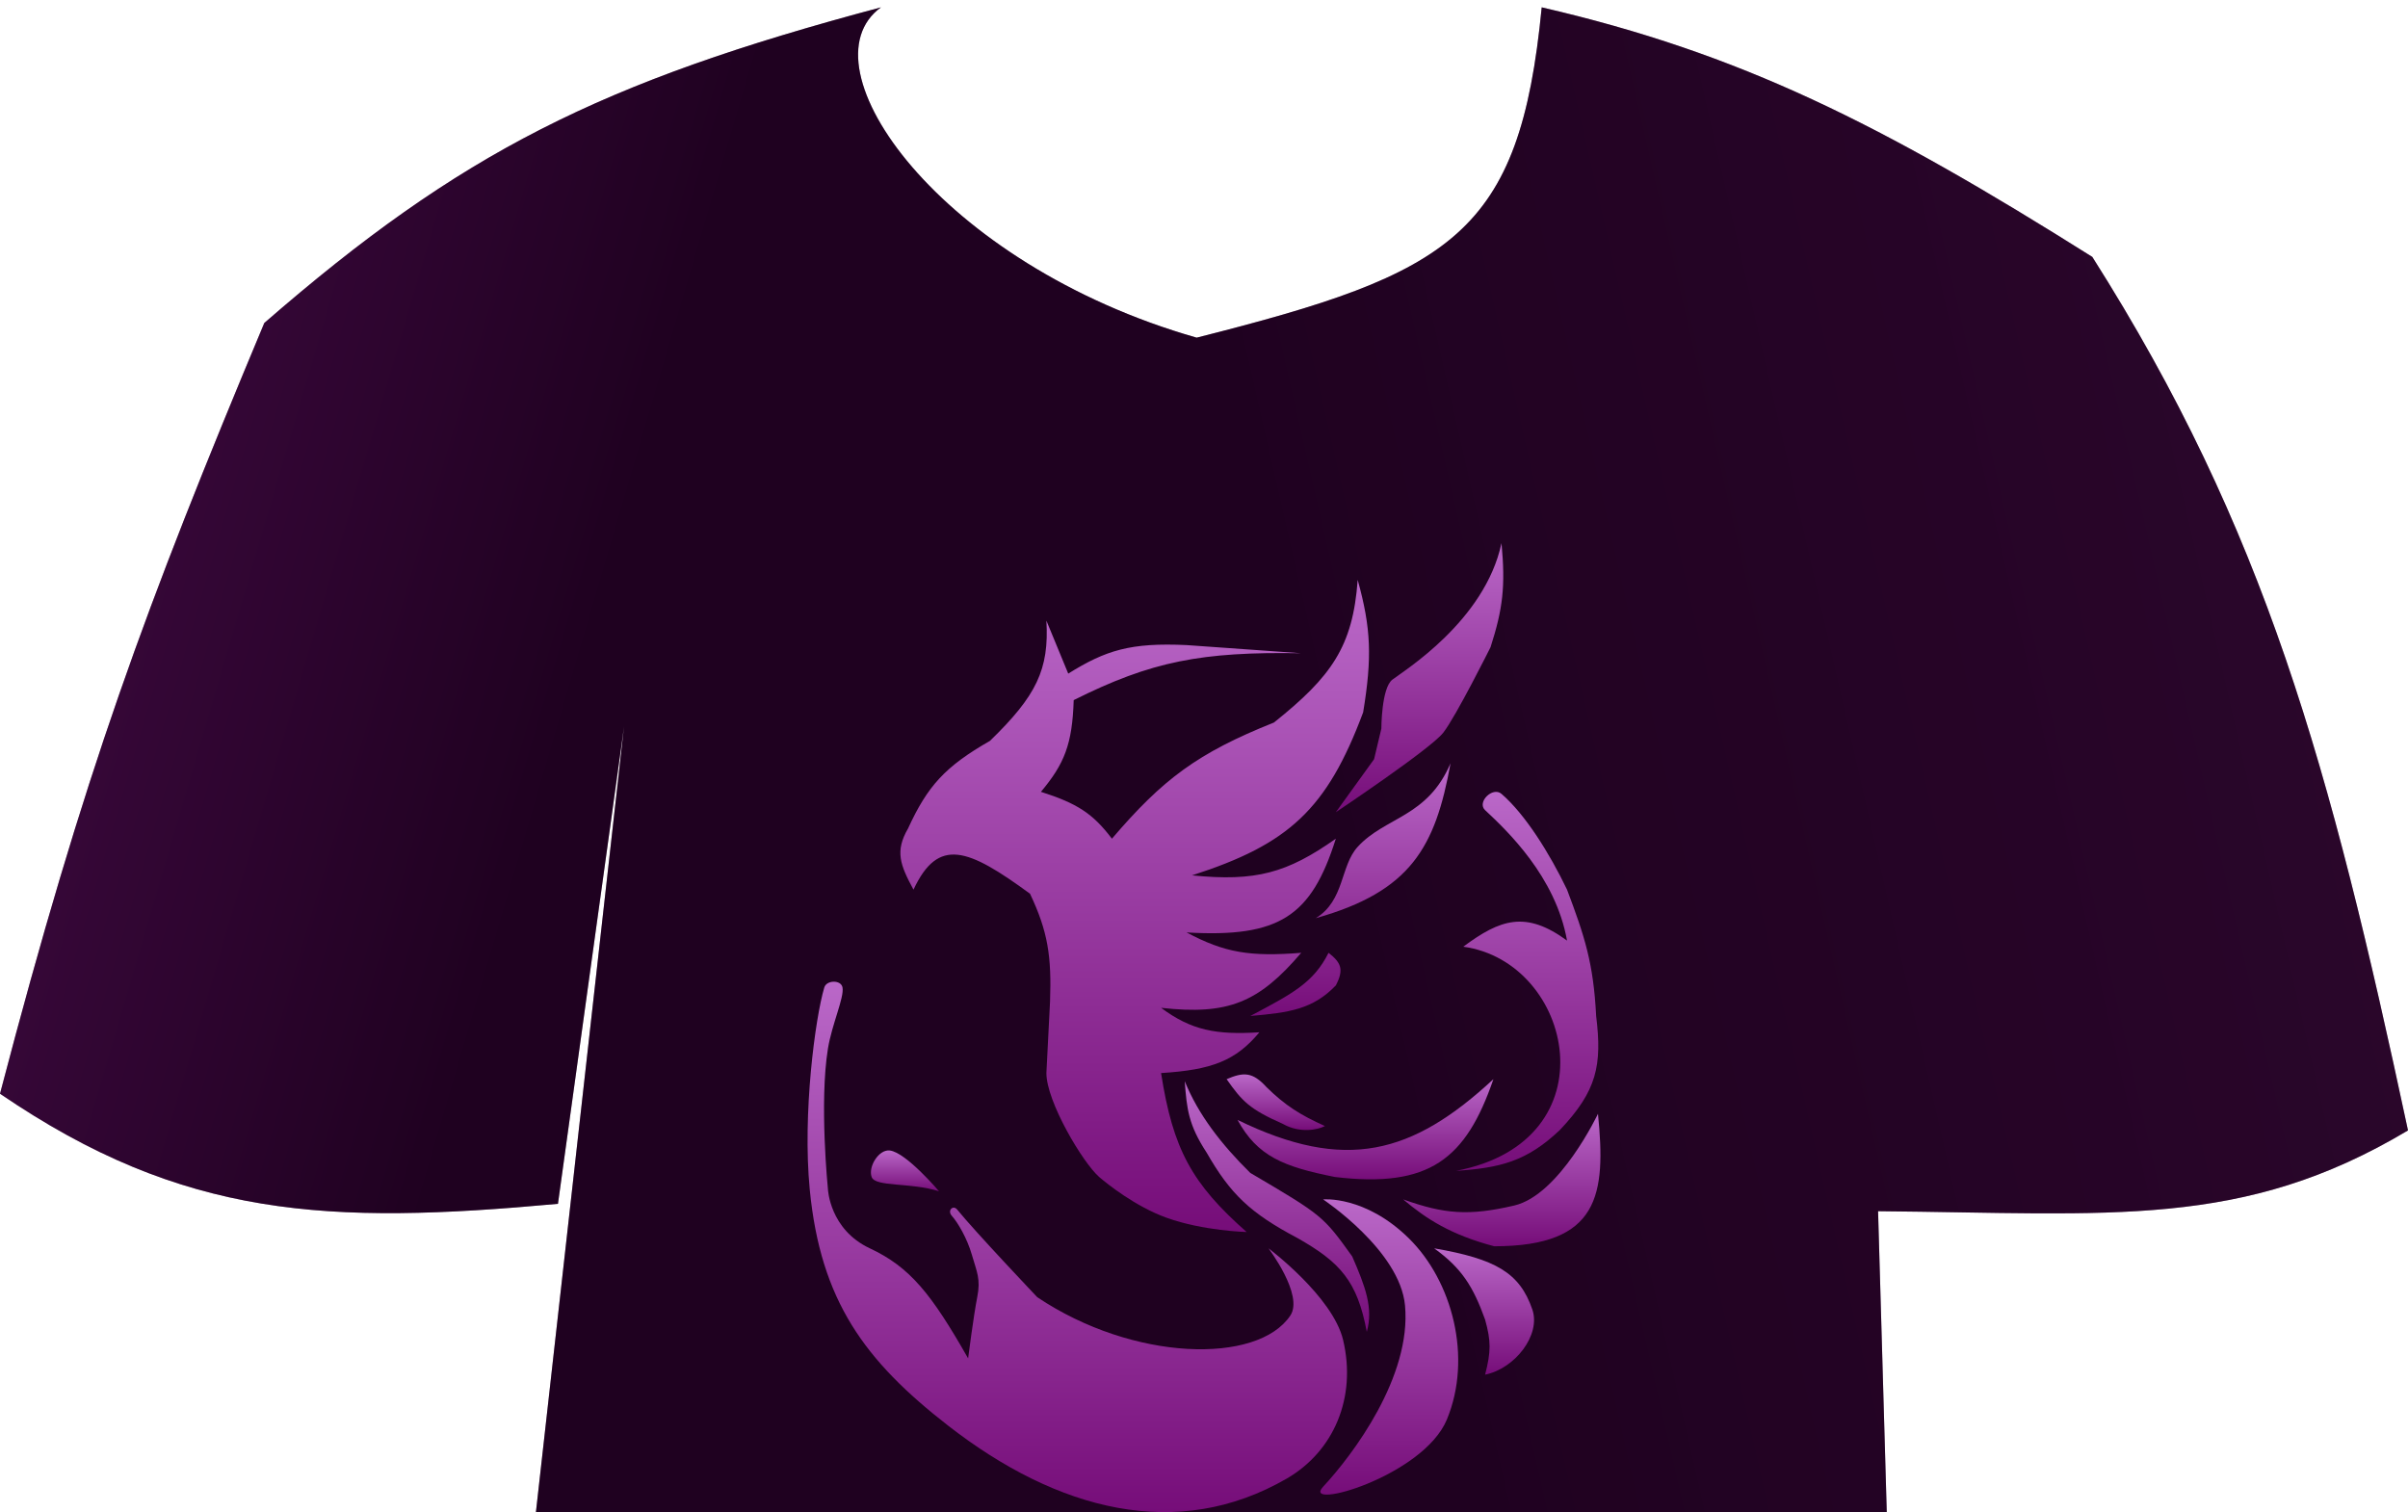 <svg width="164" height="103" viewBox="0 0 164 103" fill="none" xmlns="http://www.w3.org/2000/svg">
<path d="M105 0.5C118.543 3.631 128.083 8.422 142.5 17.5C154.28 36.076 158.681 52.117 164 77C152.738 83.726 143.852 82.646 127.909 82.503L128.5 103H36.5L42.5 49.5L38 82C22.37 83.437 12.492 83.024 0 74.5C5.725 52.64 9.893 41.381 18 22C31.36 10.38 40.877 5.593 60 0.5C54.5 4.5 64 18 81.5 23C98.906 18.605 103.5 16 105 0.5Z" fill="url(#paint0_linear_7_24)"/>
<path d="M105 0.5C118.543 3.631 128.083 8.422 142.5 17.5C154.28 36.076 158.681 52.117 164 77C152.738 83.726 143.852 82.646 127.909 82.503L128.5 103H36.5L42.5 49.5L38 82C22.37 83.437 12.492 83.024 0 74.5C5.725 52.64 9.893 41.381 18 22C31.36 10.38 40.877 5.593 60 0.5C54.5 4.5 64 18 81.5 23C98.906 18.605 103.5 16 105 0.5Z" fill="url(#paint1_linear_7_24)" fill-opacity="0.36"/>
<path d="M87.879 89.612C88.809 88.223 86.392 85.031 86.392 85.031C86.392 85.031 90.772 88.312 91.475 91.278C92.403 95.193 90.846 98.857 87.632 100.717C80.193 105.02 72.039 102.917 64.571 97.108C58.903 92.698 55.881 88.612 55.147 81.005C54.651 75.869 55.519 69.344 56.14 67.262C56.294 66.748 57.285 66.731 57.38 67.262C57.504 67.956 56.657 69.771 56.388 71.427C55.79 75.107 56.388 81.005 56.388 81.005C56.388 81.005 56.499 83.749 59.24 85.031C61.98 86.312 63.433 88.131 65.935 92.527C65.935 92.527 66.307 89.612 66.555 88.362C66.803 87.113 66.53 86.651 66.183 85.447C65.866 84.349 65.233 83.273 64.819 82.81C64.503 82.456 64.911 82.048 65.191 82.393C66.431 83.92 70.646 88.362 70.646 88.362C77.196 92.751 85.648 92.943 87.879 89.612Z" fill="url(#paint2_linear_7_24)"/>
<path d="M59.364 80.172C59.612 80.866 62.015 80.531 63.951 81.144C63.951 81.144 61.719 78.506 60.604 78.368C59.852 78.274 59.116 79.478 59.364 80.172Z" fill="url(#paint3_linear_7_24)"/>
<path d="M95.69 88.918C95.339 85.169 90.111 81.699 90.111 81.699C90.111 81.699 92.963 81.421 95.938 84.337C98.914 87.252 100.292 92.47 98.542 96.691C96.93 100.578 88.571 102.925 90.111 101.272C92.126 99.111 96.144 93.769 95.69 88.918Z" fill="url(#paint4_linear_7_24)"/>
<path d="M101.145 89.889C100.329 87.627 99.553 86.386 97.674 85.031C101.867 85.756 103.501 86.697 104.361 89.195C104.957 90.925 103.188 93.222 101.145 93.637C101.552 92.062 101.55 91.35 101.145 89.889Z" fill="url(#paint5_linear_7_24)"/>
<path d="M106.229 76.979C103.954 79.133 102.144 79.551 99.162 79.756C109.871 77.717 107.161 65.516 99.658 64.486C102.192 62.603 103.921 62.02 106.725 64.069C105.95 59.711 102.633 56.573 101.145 55.185C100.564 54.643 101.662 53.558 102.261 54.075C103.873 55.463 105.538 58.127 106.725 60.599C107.923 63.778 108.524 65.591 108.708 69.206C109.117 72.55 108.777 74.297 106.229 76.979Z" fill="url(#paint6_linear_7_24)"/>
<path d="M103.129 82.116C100.037 82.835 98.387 82.706 95.566 81.699C97.15 83.044 98.834 84.116 101.765 84.892C108.942 84.891 109.384 81.362 108.832 75.869C108.832 75.869 106.222 81.396 103.129 82.116Z" fill="url(#paint7_linear_7_24)"/>
<path d="M88.375 84.337C91.273 85.98 92.444 87.266 93.087 90.722C93.544 89.101 92.986 87.635 92.095 85.586C90.119 82.83 90.06 82.781 85.152 79.894C83.176 77.948 81.601 75.906 80.689 73.648C80.827 75.56 80.949 76.631 82.176 78.506C83.802 81.34 85.144 82.627 88.375 84.337Z" fill="url(#paint8_linear_7_24)"/>
<path d="M87.383 76.563C85.096 75.552 84.593 75.011 83.54 73.509C84.692 73.019 85.306 73.001 86.268 74.064C87.547 75.315 88.564 75.951 90.235 76.702C89.793 76.947 88.546 77.221 87.383 76.563Z" fill="url(#paint9_linear_7_24)"/>
<path d="M84.284 76.285C91.622 79.859 96.183 78.631 101.711 73.509C99.841 78.944 97.367 80.947 90.91 80.172C87.412 79.474 85.64 78.763 84.284 76.285Z" fill="url(#paint10_linear_7_24)"/>
<path d="M92.467 57.684C91.269 58.994 91.586 61.333 89.615 62.542C96.065 60.731 97.758 57.727 98.79 51.992C97.212 55.689 94.346 55.629 92.467 57.684Z" fill="url(#paint11_linear_7_24)"/>
<path d="M90.979 67.123C89.413 68.747 87.836 68.972 85.152 69.206C88.07 67.663 89.467 66.922 90.483 64.902C91.348 65.582 91.541 66.044 90.979 67.123Z" fill="url(#paint12_linear_7_24)"/>
<path d="M102.261 37C102.538 39.92 102.357 41.465 101.517 44.08C101.517 44.08 99.162 48.8 98.294 49.91C97.426 51.02 90.979 55.324 90.979 55.324L93.583 51.715L94.079 49.632C94.079 49.632 94.079 46.882 94.822 46.301C95.566 45.719 101.123 42.325 102.261 37Z" fill="url(#paint13_linear_7_24)"/>
<path d="M61.843 56.434C60.941 57.983 61.303 58.916 62.215 60.599C63.906 56.983 65.934 57.792 70.15 60.877C71.369 63.445 71.625 65.144 71.514 68.234L71.266 73.093C71.266 75.036 73.746 79.2 74.861 80.172C75.371 80.616 77.332 82.189 79.449 82.948C81.968 83.853 84.904 83.92 84.904 83.92C81.166 80.628 79.879 78.265 79.077 73.093C82.532 72.88 84.167 72.249 85.772 70.316C82.814 70.504 81.134 70.177 79.077 68.65C83.65 69.158 85.722 68.295 88.623 64.902C85.119 65.181 83.4 64.893 80.812 63.514C87.157 63.886 89.313 62.403 90.979 57.129C87.656 59.468 85.529 60.062 81.184 59.627C87.777 57.51 90.371 55.124 92.839 48.522C93.455 44.771 93.38 42.794 92.467 39.499C92.141 44.038 90.683 46.084 86.764 49.216C81.561 51.291 79.192 53.077 75.729 57.129C74.427 55.409 73.354 54.722 70.894 53.936C72.489 52.032 73.031 50.704 73.126 47.689C78.417 45.04 81.834 44.383 88.623 44.496L80.812 43.941C77 43.763 75.308 44.291 72.754 45.884L71.266 42.275C71.46 45.603 70.588 47.394 67.423 50.465C64.364 52.214 63.171 53.54 61.843 56.434Z" fill="url(#paint14_linear_7_24)"/>
<defs>
<linearGradient id="paint0_linear_7_24" x1="173" y1="45" x2="41.5" y2="75" gradientUnits="userSpaceOnUse">
<stop offset="0.078" stop-color="#420A43"/>
<stop offset="0.618" stop-color="#310232"/>
<stop offset="0.89" stop-color="#310232"/>
</linearGradient>
<linearGradient id="paint1_linear_7_24" x1="4.5" y1="58.5" x2="33.5" y2="67" gradientUnits="userSpaceOnUse">
<stop stop-color="#3E1040"/>
<stop offset="1"/>
</linearGradient>
<linearGradient id="paint2_linear_7_24" x1="73.37" y1="66.87" x2="73.37" y2="103" gradientUnits="userSpaceOnUse">
<stop stop-color="#BA68C8"/>
<stop offset="1" stop-color="#760D79"/>
</linearGradient>
<linearGradient id="paint3_linear_7_24" x1="61.633" y1="78.362" x2="61.633" y2="81.144" gradientUnits="userSpaceOnUse">
<stop stop-color="#BA68C8"/>
<stop offset="1" stop-color="#760D79"/>
</linearGradient>
<linearGradient id="paint4_linear_7_24" x1="94.618" y1="81.692" x2="94.618" y2="101.808" gradientUnits="userSpaceOnUse">
<stop stop-color="#BA68C8"/>
<stop offset="1" stop-color="#760D79"/>
</linearGradient>
<linearGradient id="paint5_linear_7_24" x1="101.076" y1="85.031" x2="101.076" y2="93.637" gradientUnits="userSpaceOnUse">
<stop stop-color="#BA68C8"/>
<stop offset="1" stop-color="#760D79"/>
</linearGradient>
<linearGradient id="paint6_linear_7_24" x1="104.008" y1="53.939" x2="104.008" y2="79.756" gradientUnits="userSpaceOnUse">
<stop stop-color="#BA68C8"/>
<stop offset="1" stop-color="#760D79"/>
</linearGradient>
<linearGradient id="paint7_linear_7_24" x1="102.283" y1="75.869" x2="102.283" y2="84.892" gradientUnits="userSpaceOnUse">
<stop stop-color="#BA68C8"/>
<stop offset="1" stop-color="#760D79"/>
</linearGradient>
<linearGradient id="paint8_linear_7_24" x1="86.969" y1="73.648" x2="86.969" y2="90.722" gradientUnits="userSpaceOnUse">
<stop stop-color="#BA68C8"/>
<stop offset="1" stop-color="#760D79"/>
</linearGradient>
<linearGradient id="paint9_linear_7_24" x1="86.888" y1="73.186" x2="86.888" y2="76.973" gradientUnits="userSpaceOnUse">
<stop stop-color="#BA68C8"/>
<stop offset="1" stop-color="#760D79"/>
</linearGradient>
<linearGradient id="paint10_linear_7_24" x1="92.997" y1="73.509" x2="92.997" y2="80.332" gradientUnits="userSpaceOnUse">
<stop stop-color="#BA68C8"/>
<stop offset="1" stop-color="#760D79"/>
</linearGradient>
<linearGradient id="paint11_linear_7_24" x1="91.971" y1="51.992" x2="91.971" y2="69.206" gradientUnits="userSpaceOnUse">
<stop stop-color="#BA68C8"/>
<stop offset="1" stop-color="#760D79"/>
</linearGradient>
<linearGradient id="paint12_linear_7_24" x1="91.971" y1="51.992" x2="91.971" y2="69.206" gradientUnits="userSpaceOnUse">
<stop stop-color="#BA68C8"/>
<stop offset="1" stop-color="#760D79"/>
</linearGradient>
<linearGradient id="paint13_linear_7_24" x1="96.68" y1="37" x2="96.68" y2="55.324" gradientUnits="userSpaceOnUse">
<stop stop-color="#BA68C8"/>
<stop offset="1" stop-color="#760D79"/>
</linearGradient>
<linearGradient id="paint14_linear_7_24" x1="77.28" y1="39.499" x2="77.28" y2="83.92" gradientUnits="userSpaceOnUse">
<stop stop-color="#BA68C8"/>
<stop offset="1" stop-color="#760D79"/>
</linearGradient>
</defs>
</svg>
